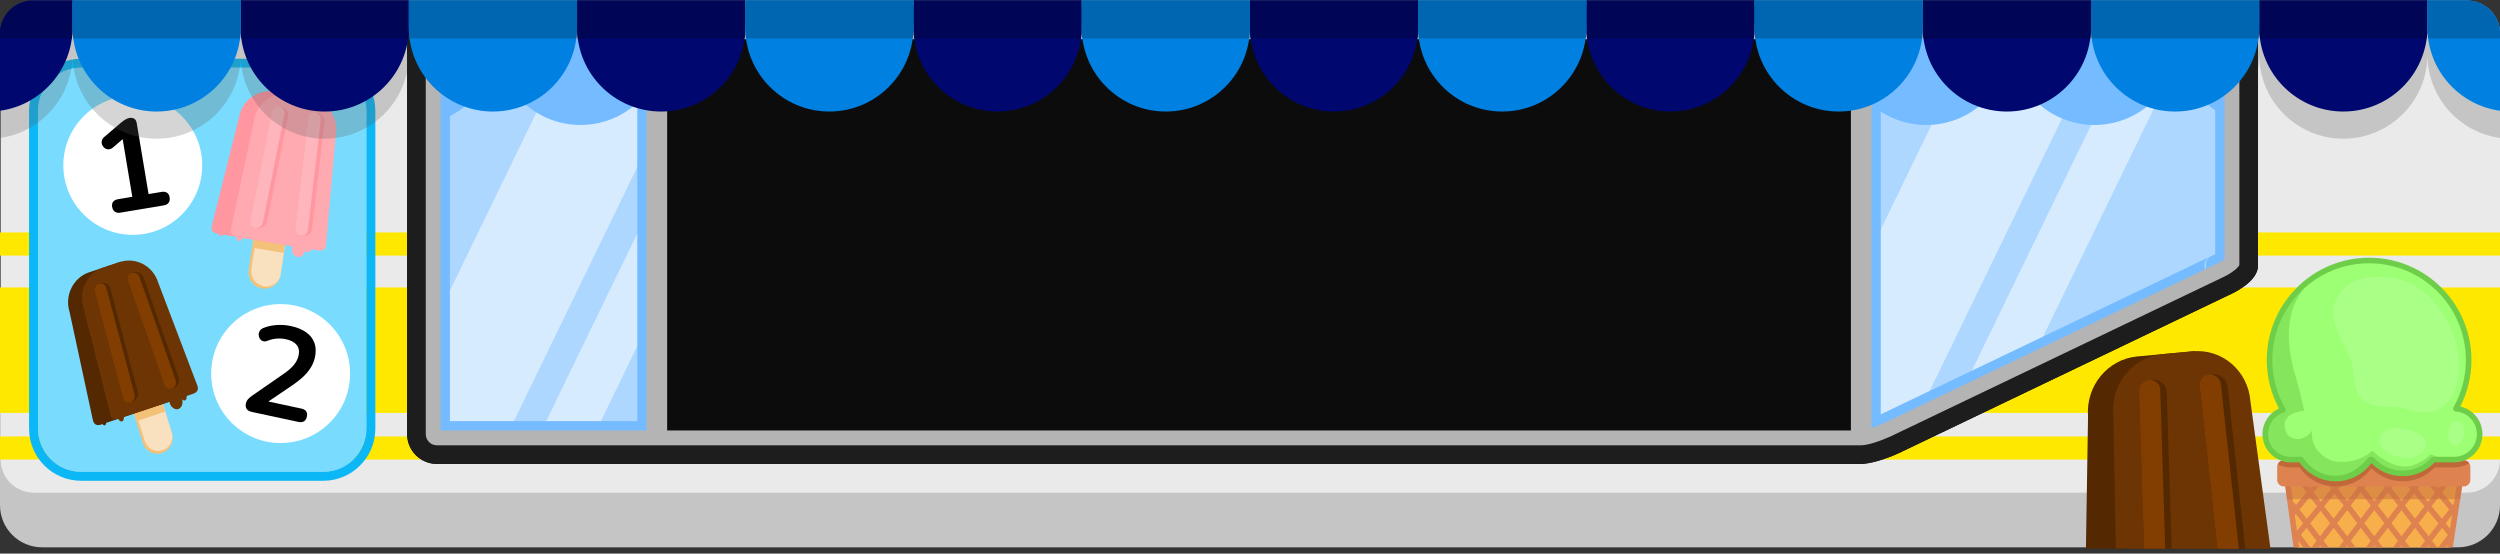 <?xml version="1.0" encoding="UTF-8" standalone="no"?>
<!DOCTYPE svg PUBLIC "-//W3C//DTD SVG 1.1//EN" "http://www.w3.org/Graphics/SVG/1.1/DTD/svg11.dtd">
<svg width="100%" height="100%" viewBox="0 0 280 62" version="1.1" xmlns="http://www.w3.org/2000/svg" xmlns:xlink="http://www.w3.org/1999/xlink" xml:space="preserve" xmlns:serif="http://www.serif.com/" style="fill-rule:evenodd;clip-rule:evenodd;stroke-linejoin:round;stroke-miterlimit:2;">
    <rect x="0" y="0" width="280" height="62" fill="#333333" stroke="none"/>
    <g id="banner_43" transform="matrix(1,0,0,1,0,-8.7)">
        <path d="M280,47.751L-0,47.751L-0,65.286C-0,67.888 2.112,70 4.714,70L275.286,70C277.888,70 280,67.888 280,65.286L280,47.751Z" style="fill:#c5c5c5;"/>
        <g transform="matrix(-0.893,-1.09389e-16,8.74808e-17,-0.714,285.834,65.897)">
            <path d="M320,8.028C320,5.159 318.138,2.83 315.844,2.83L10.688,2.83C8.394,2.83 6.532,5.159 6.532,8.028L6.532,74.803C6.532,77.671 8.394,80 10.688,80L315.844,80C318.138,80 320,77.671 320,74.803L320,8.028Z" style="fill:#eaeaea;"/>
        </g>
        <g transform="matrix(1,0,0,0.907,0,4.627)">
            <rect x="0" y="39.984" width="280" height="15.497" style="fill:#ffe800;"/>
        </g>
        <path d="M280,60.171L0,60.171L0,57.58L280,57.58L280,60.171ZM280,37.325L0,37.325L0,34.733L280,34.733L280,37.325Z" style="fill:#ffe800;"/>
        <g transform="matrix(0.228,-0.021,0.018,0.234,205.063,11.155)">
            <g transform="matrix(4.362,0.4,-0.333,4.251,-890.83,-129.538)">
                <path d="M249.081,70L233.555,70L233.8,55.201C233.542,51.818 236.009,48.818 239.306,48.508L245.759,47.9L249.081,70Z" style="fill:#542800;"/>
            </g>
            <g transform="matrix(4.362,0.4,-0.333,4.251,-890.83,-129.538)">
                <path d="M236.897,70L236.627,54.935C236.369,51.551 238.836,48.552 242.133,48.241L245.515,47.923C248.813,47.612 251.699,50.107 251.957,53.491L254.191,70L236.897,70Z" style="fill:#6c3503;"/>
            </g>
            <g>
                <g transform="matrix(4.362,0.4,-0.333,4.251,-890.83,-129.538)">
                    <path d="M240.049,70L243.139,70L242.602,52.52C242.576,51.665 241.864,51.035 241.014,51.115C240.163,51.195 239.494,51.955 239.521,52.81L240.049,70Z" style="fill:#542800;"/>
                </g>
                <g transform="matrix(4.362,0.4,-0.333,4.251,-890.83,-129.538)">
                    <path d="M240.049,70L242.42,70L241.874,52.227C241.853,51.571 241.307,51.088 240.655,51.149C240.003,51.211 239.489,51.793 239.509,52.45L240.049,70Z" style="fill:#823e00;"/>
                </g>
            </g>
            <g>
                <g transform="matrix(4.362,0.4,-0.333,4.251,-890.83,-129.538)">
                    <path d="M248.261,70L251.374,70L249.411,51.879C249.319,51.029 248.554,50.405 247.704,50.485C246.853,50.565 246.237,51.32 246.329,52.169L248.261,70Z" style="fill:#542800;"/>
                </g>
                <g transform="matrix(4.362,0.4,-0.333,4.251,-890.83,-129.538)">
                    <path d="M248.261,70L250.649,70L248.655,51.588C248.584,50.936 247.997,50.457 247.345,50.519C246.692,50.58 246.22,51.159 246.291,51.811L248.261,70Z" style="fill:#823e00;"/>
                </g>
            </g>
        </g>
        <g>
            <g transform="matrix(-1,-1.22465e-16,8.92019e-17,-0.728,531.729,113.89)">
                <path d="M275.644,71.418L256.085,71.418L257.332,60.257L274.397,60.257L275.644,71.418Z" style="fill:#f6af4b;"/>
            </g>
            <path d="M257.973,70L257.408,69.265L257.507,70L256.875,70L255.776,61.918C255.762,61.828 255.788,61.736 255.848,61.667C255.907,61.598 255.994,61.558 256.085,61.558L275.644,61.558C275.735,61.558 275.821,61.598 275.881,61.667C275.94,61.736 275.966,61.828 275.953,61.918L274.713,70L274.081,70L274.131,69.673L273.88,70L273.091,70L274.162,68.606L273.517,67.82L272.398,69.277L272.953,70L272.165,70L272.004,69.79L271.843,70L271.055,70L271.61,69.277L270.484,67.812L269.359,69.277L269.914,70L269.126,70L268.965,69.79L268.804,70L268.016,70L268.571,69.277L267.446,67.812L266.32,69.277L266.875,70L266.087,70L265.926,69.79L265.765,70L264.977,70L265.532,69.277L264.407,67.812L263.281,69.277L263.836,70L263.048,70L262.887,69.79L262.726,70L261.938,70L262.493,69.277L261.368,67.812L260.243,69.277L260.798,70L260.01,70L259.848,69.79L259.687,70L258.899,70L259.454,69.277L258.335,67.82L257.69,68.606L258.761,70L257.973,70ZM264.801,67.299L265.926,68.764L267.051,67.299L265.926,65.834L264.801,67.299ZM258.742,67.324L259.848,68.764L260.974,67.299L259.905,65.907L258.742,67.324ZM270.878,67.299L272.004,68.764L273.11,67.324L271.947,65.907L270.878,67.299ZM261.762,67.299L262.887,68.764L264.013,67.299L262.887,65.834L261.762,67.299ZM267.84,67.299L268.965,68.764L270.09,67.299L268.965,65.834L267.84,67.299ZM257.02,66.399L257.257,68.149L257.944,67.311L257.136,66.259L257.02,66.399ZM273.908,67.311L274.401,67.912L274.639,66.359L273.908,67.311ZM272.338,65.398L273.501,66.815L274.307,65.765L273.139,64.356L272.338,65.398ZM257.545,65.765L258.351,66.815L259.514,65.398L258.713,64.356L257.545,65.765ZM263.281,65.321L264.407,66.786L265.532,65.321L264.407,63.856L263.281,65.321ZM260.312,65.411L261.368,66.786L262.493,65.321L261.474,63.994L260.312,65.411ZM269.359,65.321L270.484,66.786L271.54,65.411L270.378,63.994L269.359,65.321ZM266.32,65.321L267.446,66.786L268.571,65.321L267.446,63.856L266.32,65.321ZM272.149,62.183L273.12,63.355L273.837,62.422C273.942,62.285 274.138,62.259 274.275,62.364C274.412,62.469 274.437,62.666 274.332,62.803L273.529,63.848L274.698,65.257L274.836,65.077L275.28,62.183L272.149,62.183ZM256.82,64.921C256.882,64.939 256.938,64.976 256.981,65.031L257.155,65.257L258.323,63.848L257.52,62.803C257.415,62.666 257.441,62.469 257.577,62.364C257.714,62.259 257.91,62.285 258.016,62.422L258.732,63.355L259.703,62.183L256.449,62.183L256.82,64.921ZM260.422,62.183C260.422,62.253 260.398,62.324 260.35,62.382L259.122,63.863L259.921,64.902L261.083,63.486L260.559,62.803C260.454,62.666 260.479,62.469 260.616,62.364C260.753,62.259 260.949,62.285 261.054,62.422L261.49,62.989L261.963,62.414C262.072,62.281 262.269,62.261 262.402,62.371C262.536,62.48 262.555,62.677 262.446,62.81L261.881,63.498L262.887,64.808L264.013,63.343L263.598,62.803C263.492,62.666 263.518,62.469 263.655,62.364C263.792,62.259 263.988,62.285 264.093,62.422L264.407,62.83L264.72,62.422C264.825,62.285 265.022,62.259 265.158,62.364C265.295,62.469 265.321,62.666 265.216,62.803L264.801,63.343L265.926,64.808L267.051,63.343L266.636,62.803C266.531,62.666 266.557,62.469 266.694,62.364C266.831,62.259 267.027,62.285 267.132,62.422L267.446,62.83L267.759,62.422C267.864,62.285 268.06,62.259 268.197,62.364C268.334,62.469 268.36,62.666 268.255,62.803L267.84,63.343L268.965,64.808L269.971,63.498L269.406,62.81C269.297,62.677 269.316,62.48 269.45,62.371C269.583,62.261 269.78,62.281 269.89,62.414L270.362,62.989L270.798,62.422C270.903,62.285 271.099,62.259 271.236,62.364C271.373,62.469 271.399,62.666 271.294,62.803L270.769,63.486L271.931,64.902L272.73,63.863L271.502,62.382C271.454,62.324 271.43,62.253 271.431,62.183L260.422,62.183Z" style="fill:#de8250;"/>
            <path d="M255.776,61.918C255.762,61.828 255.788,61.736 255.848,61.667C255.907,61.598 255.994,61.558 256.085,61.558L275.644,61.558C275.735,61.558 275.821,61.598 275.881,61.667C275.94,61.736 275.966,61.828 275.953,61.918L275.539,64.611L256.142,64.611L255.776,61.918Z" style="fill:#c76f3f;fill-opacity:0.5;"/>
            <g transform="matrix(1,0,0,1,0.075,0)">
                <path d="M276.605,60.988C276.605,60.584 276.277,60.257 275.874,60.257L255.704,60.257C255.301,60.257 254.973,60.584 254.973,60.988L254.973,62.449C254.973,62.853 255.301,63.18 255.704,63.18L275.874,63.18C276.277,63.18 276.605,62.853 276.605,62.449L276.605,60.988Z" style="fill:#de8250;"/>
            </g>
            <path d="M275.803,60.257L275.949,60.257C276.2,60.257 276.421,60.383 276.553,60.575C276.066,60.881 275.49,61.058 274.873,61.058C274.873,61.058 272.681,61.058 272.682,61.057C271.782,62.01 270.506,62.605 269.093,62.605C267.726,62.605 266.487,62.048 265.593,61.149C264.695,62.38 263.242,63.18 261.602,63.18C259.923,63.18 258.438,62.34 257.546,61.057L256.561,61.058C256.036,61.058 255.542,60.93 255.106,60.703C255.202,60.477 255.408,60.309 255.657,60.267C255.938,60.374 256.243,60.433 256.561,60.433L257.713,60.433C257.819,60.433 257.918,60.487 257.976,60.576C258.744,61.766 260.082,62.555 261.602,62.555C263.123,62.555 264.291,61.637 265.229,60.576C265.321,60.472 265.311,60.438 265.494,60.433C265.506,60.432 265.57,60.43 265.61,60.433C265.826,60.45 265.818,60.473 265.875,60.537C266.665,61.422 267.814,61.98 269.093,61.98C270.372,61.98 271.521,61.422 272.311,60.537C272.37,60.471 272.455,60.433 272.544,60.433C272.544,60.433 274.873,60.433 274.873,60.433C275.201,60.433 275.515,60.37 275.803,60.257Z" style="fill:#bf693a;"/>
            <path d="M257.713,60.171L256.561,60.171C254.987,60.171 253.71,58.894 253.71,57.321C253.71,56.051 254.542,54.974 255.689,54.606C254.736,52.963 254.191,51.056 254.191,49.023C254.191,42.87 259.186,37.874 265.339,37.874C271.493,37.874 276.488,42.87 276.488,49.023C276.488,51.003 275.971,52.863 275.064,54.476C276.548,54.574 277.724,55.811 277.724,57.321C277.724,58.894 276.447,60.171 274.873,60.171L272.544,60.171C271.697,61.12 270.464,61.719 269.093,61.719C267.722,61.719 266.489,61.12 265.642,60.171L265.492,60.171C264.668,61.448 263.233,62.294 261.602,62.294C259.972,62.294 258.537,61.448 257.713,60.171Z" style="fill:#9cff74;"/>
            <path d="M258.878,39.939C258.613,40.217 258.364,40.517 258.133,40.84C257.535,41.676 256.995,42.587 256.704,43.578C256.02,45.905 256.419,48.622 257.121,50.901C257.541,52.262 258.071,54.721 258.071,54.721C258.071,54.721 255.12,54.864 256.05,57.088C256.489,58.137 258.178,58.178 258.96,56.906C258.698,58.783 260.26,60.328 261.948,60.423C264.413,60.561 265.707,59.164 265.707,59.164C265.707,59.164 267.353,60.912 269.32,60.95C270.552,60.974 271.903,60.021 272.201,59.58C272.201,59.58 272.93,59.849 273.023,59.882C273.404,60.021 273.607,60.051 273.863,60.171L272.544,60.171C271.697,61.12 270.464,61.719 269.093,61.719C267.722,61.719 266.489,61.12 265.642,60.171L265.492,60.171C264.668,61.448 263.233,62.294 261.602,62.294C259.972,62.294 258.537,61.448 257.713,60.171L256.561,60.171C254.987,60.171 253.71,58.894 253.71,57.321C253.71,56.051 254.542,54.974 255.689,54.606C254.736,52.963 254.191,51.056 254.191,49.023C254.191,45.277 256.042,41.961 258.878,39.939Z" style="fill:#6fce49;fill-opacity:0.5;"/>
            <path d="M265.593,60.575C266.487,61.474 267.726,62.031 269.093,62.031C270.506,62.031 271.782,61.436 272.682,60.483C272.681,60.484 274.873,60.484 274.873,60.484C276.619,60.484 278.037,59.066 278.037,57.321C278.037,55.807 276.971,54.541 275.551,54.23C276.35,52.667 276.801,50.897 276.801,49.023C276.801,42.697 271.665,37.562 265.339,37.562C259.014,37.562 253.878,42.697 253.878,49.023C253.878,50.984 254.372,52.83 255.242,54.445C254.154,54.946 253.398,56.046 253.398,57.321C253.398,59.066 254.815,60.484 256.561,60.484L257.546,60.484C258.438,61.766 259.923,62.607 261.602,62.607C263.242,62.607 264.695,61.806 265.593,60.575ZM265.875,59.963C265.818,59.9 265.826,59.876 265.61,59.859C265.57,59.856 265.506,59.859 265.494,59.859C265.311,59.865 265.321,59.898 265.229,60.002C264.291,61.063 263.123,61.982 261.602,61.982C260.082,61.982 258.744,61.193 257.976,60.002C257.918,59.913 257.819,59.859 257.713,59.859L256.561,59.859C255.16,59.859 254.023,58.722 254.023,57.321C254.023,56.19 254.763,55.232 255.785,54.903C255.875,54.874 255.947,54.806 255.981,54.718C256.015,54.63 256.007,54.531 255.96,54.449C255.034,52.853 254.503,50.999 254.503,49.023C254.503,43.042 259.359,38.187 265.339,38.187C271.32,38.187 276.176,43.042 276.176,49.023C276.176,50.947 275.673,52.755 274.791,54.323C274.739,54.416 274.738,54.531 274.789,54.625C274.84,54.719 274.936,54.781 275.043,54.788C276.365,54.875 277.412,55.977 277.412,57.321C277.412,58.722 276.274,59.859 274.873,59.859C274.873,59.859 272.544,59.859 272.544,59.859C272.455,59.859 272.37,59.897 272.311,59.963C271.521,60.848 270.372,61.406 269.093,61.406C267.814,61.406 266.665,60.848 265.875,59.963Z" style="fill:#6fce49;"/>
            <path d="M268.509,56.654C269.484,56.76 270.761,56.909 271.42,57.746C272.404,58.998 270.576,60.128 269.459,60.013C268.437,59.909 267.269,59.593 266.696,58.664C266.013,57.556 267.306,56.524 268.509,56.654ZM275.071,55.882C275.783,55.841 276.083,56.577 276.01,57.196C275.952,57.683 275.57,58.646 274.952,58.573C273.768,58.434 274.11,55.938 275.071,55.882ZM268.222,54.293C267.056,54.238 265.435,54.317 264.496,53.385C263.449,52.348 263.721,50.426 263.317,49.115C263.153,48.586 262.89,48.097 262.659,47.595C261.87,45.883 260.826,44.308 261.573,42.441C261.768,41.953 262.306,41.157 262.72,40.816C264.992,38.946 268.789,39.789 270.119,40.511C272.631,41.875 274.38,44.398 275.109,47.257C275.252,47.817 275.428,49.507 275.395,50.084C275.193,53.593 273.625,54.265 272.793,54.683C272.276,54.943 271.628,54.907 271.069,54.85C270.163,54.758 269.104,54.334 268.222,54.293Z" style="fill:#d4ffc2;fill-opacity:0.25;"/>
        </g>
        <g transform="matrix(0.84,0,0,0.866,-0.615,6.22)">
            <g transform="matrix(1.19,0,0,1.155,0.732,-7.184)">
                <path d="M41.055,21.113C41.055,18.443 38.887,16.275 36.216,16.275L9.095,16.275C6.425,16.275 4.257,18.443 4.257,21.113L4.257,56.696C4.257,59.366 6.425,61.534 9.095,61.534L36.216,61.534C38.887,61.534 41.055,59.366 41.055,56.696L41.055,21.113Z" style="fill:#79dcff;"/>
            </g>
            <g transform="matrix(1.19,0,0,1.155,0.732,-7.184)">
                <path d="M42.055,21.113C42.055,17.891 39.439,15.275 36.216,15.275L9.095,15.275C5.873,15.275 3.257,17.891 3.257,21.113C3.257,21.113 3.257,56.696 3.257,56.696C3.257,59.918 5.873,62.534 9.095,62.534C9.095,62.534 36.216,62.534 36.216,62.534C39.439,62.534 42.055,59.918 42.055,56.696L42.055,21.113ZM41.055,21.113C41.055,18.443 38.887,16.275 36.216,16.275L9.095,16.275C6.425,16.275 4.257,18.443 4.257,21.113L4.257,56.696C4.257,59.366 6.425,61.534 9.095,61.534L36.216,61.534C38.887,61.534 41.055,59.366 41.055,56.696L41.055,21.113Z" style="fill:#0bb7f4;"/>
            </g>
            <g transform="matrix(1.45,0,0,1.407,-5.156,-13.471)">
                <circle cx="16.27" cy="26.81" r="6.386" style="fill:#fff;"/>
            </g>
            <g transform="matrix(1.174,-0.191,0.196,1.139,-6.055,-6.008)">
                <path d="M13.728,34.239C13.478,34.239 13.283,34.169 13.143,34.03C13.004,33.89 12.934,33.7 12.934,33.46C12.934,33.209 13.004,33.022 13.143,32.896C13.283,32.771 13.478,32.709 13.728,32.709L15.345,32.709L15.345,25.62L16.24,25.62L14.118,26.905C13.935,27.011 13.764,27.051 13.605,27.027C13.446,27.003 13.312,26.936 13.201,26.825C13.09,26.715 13.016,26.582 12.977,26.428C12.939,26.274 12.951,26.118 13.013,25.959C13.076,25.8 13.199,25.668 13.381,25.562L15.374,24.364C15.566,24.248 15.759,24.149 15.951,24.068C16.144,23.986 16.322,23.945 16.486,23.945C16.688,23.945 16.856,24 16.991,24.111C17.126,24.222 17.193,24.402 17.193,24.652L17.193,32.709L18.666,32.709C18.916,32.709 19.111,32.771 19.251,32.896C19.39,33.022 19.46,33.209 19.46,33.46C19.46,33.71 19.39,33.902 19.251,34.037C19.111,34.172 18.916,34.239 18.666,34.239L13.728,34.239Z" style="fill-rule:nonzero;"/>
            </g>
            <g transform="matrix(1.45,0,0,1.407,14.558,13.456)">
                <circle cx="16.27" cy="26.81" r="6.386" style="fill:#fff;"/>
            </g>
            <g transform="matrix(1.164,0.242,-0.249,1.129,27.277,14.248)">
                <path d="M13.396,34.239C13.088,34.239 12.864,34.169 12.725,34.03C12.585,33.89 12.515,33.686 12.515,33.416C12.515,33.253 12.558,33.094 12.645,32.94C12.732,32.786 12.857,32.622 13.021,32.449L15.923,29.359C16.365,28.897 16.683,28.476 16.875,28.096C17.068,27.716 17.164,27.333 17.164,26.948C17.164,26.467 17.013,26.101 16.709,25.851C16.406,25.6 15.966,25.475 15.388,25.475C15.061,25.475 14.734,25.521 14.407,25.612C14.079,25.704 13.747,25.86 13.41,26.082C13.237,26.197 13.076,26.245 12.927,26.226C12.777,26.207 12.648,26.144 12.537,26.038C12.426,25.932 12.352,25.803 12.313,25.649C12.275,25.495 12.282,25.338 12.335,25.179C12.388,25.02 12.501,24.883 12.674,24.768C13.088,24.489 13.552,24.277 14.067,24.133C14.582,23.988 15.1,23.916 15.619,23.916C16.351,23.916 16.967,24.027 17.467,24.248C17.968,24.469 18.348,24.792 18.608,25.215C18.868,25.639 18.998,26.154 18.998,26.76C18.998,27.165 18.933,27.559 18.803,27.944C18.673,28.329 18.476,28.719 18.211,29.114C17.946,29.508 17.602,29.927 17.179,30.37L14.464,33.2L14.464,32.709L18.709,32.709C18.969,32.709 19.166,32.771 19.301,32.896C19.436,33.022 19.503,33.209 19.503,33.46C19.503,33.71 19.436,33.902 19.301,34.037C19.166,34.172 18.969,34.239 18.709,34.239L13.396,34.239Z" style="fill-rule:nonzero;"/>
            </g>
            <g id="avatar_item_28" transform="matrix(0.148,-0.048,0.048,0.148,-15.913,19.114)">
                <g transform="matrix(1,0,0,1,-2.205,0)">
                    <g transform="matrix(1.084,0,0,1,-14.896,3.396)">
                        <path d="M166.164,276.256C166.164,269.203 160.754,263.477 154.091,263.477C147.428,263.477 142.018,269.203 142.018,276.256L142.018,318.479C142.018,325.533 147.428,331.259 154.091,331.259C160.754,331.259 166.164,325.533 166.164,318.479L166.164,276.256Z" style="fill:#f4c179;"/>
                    </g>
                    <g transform="matrix(1,0,0,1,-0.867,1.396)">
                        <path d="M166.164,275.261C166.164,268.757 160.754,263.477 154.091,263.477C147.428,263.477 142.018,268.757 142.018,275.261L142.018,319.474C142.018,325.978 147.428,331.259 154.091,331.259C160.754,331.259 166.164,325.978 166.164,319.474L166.164,275.261Z" style="fill:#f9e1bf;"/>
                    </g>
                    <g transform="matrix(1.047,0,0,1,-7.831,0)">
                        <path d="M141.152,302.773L165.297,302.773L165.297,276.946C165.297,270.283 159.887,264.873 153.224,264.873C146.561,264.873 141.152,270.283 141.152,276.946L141.152,302.773Z" style="fill:#f4c179;"/>
                    </g>
                </g>
                <g>
                    <g transform="matrix(1,0,0,1,-12.073,-1.144)">
                        <path d="M119.82,297.226C115.392,297.299 113.476,295.062 114.132,290.458L122.773,199.893C122.773,185.406 134.534,173.644 149.022,173.644L177.37,173.644L186.628,297.226L119.82,297.226Z" style="fill:#542800;"/>
                    </g>
                    <g transform="matrix(1,0,0,1,3.575,0)">
                        <path d="M119.82,296.08C115.392,296.154 113.476,293.916 114.132,289.313L119.545,198.749C119.545,184.262 131.307,172.5 145.795,172.5L160.654,172.5C175.141,172.5 186.903,184.262 186.903,198.749L192.317,289.313C192.973,293.916 191.056,296.154 186.628,296.08L119.82,296.08Z" style="fill:#6c3503;"/>
                    </g>
                    <g transform="matrix(-1.163,1.42395e-16,-1.46282e-16,-1.194,379.062,656.283)">
                        <path d="M180.313,303.014C180.548,302.305 180.668,301.546 180.668,300.781C180.668,297.519 178.524,294.87 175.883,294.87C173.243,294.87 171.099,297.519 171.099,300.781C171.099,301.546 171.219,302.305 171.453,303.014L180.313,303.014Z" style="fill:#6c3503;"/>
                    </g>
                    <g transform="matrix(-0.581,7.11973e-17,-9.87987e-17,-0.807,284.234,537.088)">
                        <path d="M180.533,299.385C180.011,296.735 178.09,294.87 175.883,294.87C173.243,294.87 171.099,297.519 171.099,300.781C171.099,301.251 171.144,301.72 171.234,302.177L180.533,299.385Z" style="fill:#6c3503;"/>
                    </g>
                    <g transform="matrix(0.581,7.11973e-17,9.87987e-17,-0.807,23.263,537.088)">
                        <path d="M180.533,299.385C180.011,296.735 178.09,294.87 175.883,294.87C173.243,294.87 171.099,297.519 171.099,300.781C171.099,301.251 171.144,301.72 171.234,302.177L180.533,299.385Z" style="fill:#6c3503;"/>
                    </g>
                    <g transform="matrix(0.472,5.77807e-17,9.63714e-17,-0.787,27.365,529.719)">
                        <path d="M180.533,299.385C180.011,296.735 178.09,294.87 175.883,294.87C173.243,294.87 171.099,297.519 171.099,300.781C171.099,301.251 171.144,301.72 171.234,302.177L180.533,299.385Z" style="fill:#542800;"/>
                    </g>
                    <g>
                        <g transform="matrix(1,0,-0.052,1.11,9.562,-24.084)">
                            <path d="M150.447,193.67C150.447,190.384 147.414,187.716 143.678,187.716C139.941,187.716 136.908,190.384 136.908,193.67L136.908,273.612C136.908,276.898 139.941,279.566 143.678,279.566C147.414,279.566 150.447,276.898 150.447,273.612L150.447,193.67Z" style="fill:#542800;"/>
                        </g>
                        <g transform="matrix(0.767,0,-0.052,1.11,41.437,-24.084)">
                            <path d="M150.447,192.284C150.447,189.763 147.414,187.716 143.678,187.716C139.941,187.716 136.908,189.763 136.908,192.284L136.908,274.998C136.908,277.519 139.941,279.566 143.678,279.566C147.414,279.566 150.447,277.519 150.447,274.998L150.447,192.284Z" style="fill:#823e00;"/>
                        </g>
                    </g>
                    <g>
                        <g transform="matrix(1,0,0.036,1.11,22.462,-24.084)">
                            <path d="M150.447,193.67C150.447,190.384 147.414,187.716 143.678,187.716C139.941,187.716 136.908,190.384 136.908,193.67L136.908,273.612C136.908,276.898 139.941,279.566 143.678,279.566C147.414,279.566 150.447,276.898 150.447,273.612L150.447,193.67Z" style="fill:#542800;"/>
                        </g>
                        <g transform="matrix(0.767,0,0.036,1.11,54.338,-24.084)">
                            <path d="M150.447,192.284C150.447,189.763 147.414,187.716 143.678,187.716C139.941,187.716 136.908,189.763 136.908,192.284L136.908,274.998C136.908,277.519 139.941,279.566 143.678,279.566C147.414,279.566 150.447,277.519 150.447,274.998L150.447,192.284Z" style="fill:#823e00;"/>
                        </g>
                    </g>
                </g>
            </g>
            <g id="avatar_item_281" serif:id="avatar_item_28" transform="matrix(0.162,0.026,-0.024,0.155,19.433,-15.594)">
                <g transform="matrix(1,0,0,1,-2.205,0)">
                    <g transform="matrix(1.084,0,0,1,-14.896,3.396)">
                        <path d="M166.164,276.821C166.164,269.456 160.754,263.477 154.091,263.477C147.428,263.477 142.018,269.456 142.018,276.821L142.018,317.915C142.018,325.279 147.428,331.259 154.091,331.259C160.754,331.259 166.164,325.279 166.164,317.915L166.164,276.821Z" style="fill:#f4c179;"/>
                    </g>
                    <g transform="matrix(1,0,0,1,-0.867,1.396)">
                        <path d="M166.164,275.782C166.164,268.991 160.754,263.477 154.091,263.477C147.428,263.477 142.018,268.991 142.018,275.782L142.018,318.954C142.018,325.745 147.428,331.259 154.091,331.259C160.754,331.259 166.164,325.745 166.164,318.954L166.164,275.782Z" style="fill:#f9e1bf;"/>
                    </g>
                    <g transform="matrix(1.047,0,0,1,-7.831,0)">
                        <path d="M141.152,302.773L165.297,302.773L165.297,276.946C165.297,270.283 159.887,264.873 153.224,264.873C146.561,264.873 141.152,270.283 141.152,276.946L141.152,302.773Z" style="fill:#f4c179;"/>
                    </g>
                </g>
                <g>
                    <g transform="matrix(1,0,0,1,-12.073,-1.144)">
                        <path d="M119.82,297.226C115.392,297.299 113.476,295.062 114.132,290.458L122.773,199.893C122.773,185.406 134.534,173.644 149.022,173.644L177.37,173.644L186.628,297.226L119.82,297.226Z" style="fill:#ff96a0;"/>
                    </g>
                    <g transform="matrix(1,0,0,1,3.575,0)">
                        <path d="M119.82,296.08C115.392,296.154 113.476,293.916 114.132,289.313L119.545,198.749C119.545,184.262 131.307,172.5 145.795,172.5L160.654,172.5C175.141,172.5 186.903,184.262 186.903,198.749L192.317,289.313C192.973,293.916 191.056,296.154 186.628,296.08L119.82,296.08Z" style="fill:#ffa9b1;"/>
                    </g>
                    <g transform="matrix(-1.163,1.42395e-16,-1.46282e-16,-1.194,379.062,656.283)">
                        <path d="M180.313,303.014C180.548,302.305 180.668,301.546 180.668,300.781C180.668,297.519 178.524,294.87 175.883,294.87C173.243,294.87 171.099,297.519 171.099,300.781C171.099,301.546 171.219,302.305 171.453,303.014L180.313,303.014Z" style="fill:#ffa9b1;"/>
                    </g>
                    <g transform="matrix(-0.581,7.11973e-17,-9.87987e-17,-0.807,284.234,537.088)">
                        <path d="M180.533,299.385C180.011,296.735 178.09,294.87 175.883,294.87C173.243,294.87 171.099,297.519 171.099,300.781C171.099,301.251 171.144,301.72 171.234,302.177L180.533,299.385Z" style="fill:#ffa9b1;"/>
                    </g>
                    <g transform="matrix(0.581,7.11973e-17,9.87987e-17,-0.807,23.263,537.088)">
                        <path d="M180.533,299.385C180.011,296.735 178.09,294.87 175.883,294.87C173.243,294.87 171.099,297.519 171.099,300.781C171.099,301.251 171.144,301.72 171.234,302.177L180.533,299.385Z" style="fill:#ffa9b1;"/>
                    </g>
                    <g transform="matrix(0.472,5.77807e-17,9.63714e-17,-0.787,27.365,529.719)">
                        <path d="M180.533,299.385C180.011,296.735 178.09,294.87 175.883,294.87C173.243,294.87 171.099,297.519 171.099,300.781C171.099,301.251 171.144,301.72 171.234,302.177L180.533,299.385Z" style="fill:#ff96a0;"/>
                    </g>
                    <g>
                        <g transform="matrix(1,0,-0.052,1.11,9.562,-24.084)">
                            <path d="M150.447,193.933C150.447,190.502 147.414,187.716 143.678,187.716C139.941,187.716 136.908,190.502 136.908,193.933L136.908,273.349C136.908,276.78 139.941,279.566 143.678,279.566C147.414,279.566 150.447,276.78 150.447,273.349L150.447,193.933Z" style="fill:#ff96a0;"/>
                        </g>
                        <g transform="matrix(0.767,0,-0.052,1.11,41.437,-24.084)">
                            <path d="M150.447,192.485C150.447,189.853 147.414,187.716 143.678,187.716C139.941,187.716 136.908,189.853 136.908,192.485L136.908,274.797C136.908,277.429 139.941,279.566 143.678,279.566C147.414,279.566 150.447,277.429 150.447,274.797L150.447,192.485Z" style="fill:#ffb5bc;"/>
                        </g>
                    </g>
                    <g>
                        <g transform="matrix(1,0,0.036,1.11,22.462,-24.084)">
                            <path d="M150.447,193.933C150.447,190.502 147.414,187.716 143.678,187.716C139.941,187.716 136.908,190.502 136.908,193.933L136.908,273.349C136.908,276.78 139.941,279.566 143.678,279.566C147.414,279.566 150.447,276.78 150.447,273.349L150.447,193.933Z" style="fill:#ff96a0;"/>
                        </g>
                        <g transform="matrix(0.767,0,0.036,1.11,54.338,-24.084)">
                            <path d="M150.447,192.485C150.447,189.853 147.414,187.716 143.678,187.716C139.941,187.716 136.908,189.853 136.908,192.485L136.908,274.797C136.908,277.429 139.941,279.566 143.678,279.566C147.414,279.566 150.447,277.429 150.447,274.797L150.447,192.485Z" style="fill:#ffb5bc;"/>
                        </g>
                    </g>
                </g>
            </g>
        </g>
        <g transform="matrix(1,0,0,1,0,3.043)">
            <path d="M271.872,11.833L271.872,11.772C271.872,16.533 275.411,20.474 280,21.104L280,12.463C280,10.414 278.336,8.75 276.287,8.75L3.713,8.75C1.664,8.75 -0,10.414 -0,12.463L-0,21.104C4.589,20.474 8.128,16.533 8.128,11.772C8.128,16.971 12.349,21.192 17.548,21.192C22.598,21.192 26.724,17.211 26.958,12.219C27.191,17.211 31.318,21.192 36.368,21.192C41.546,21.192 45.755,17.004 45.788,11.833L45.788,11.772C45.788,16.971 50.009,21.192 55.208,21.192C60.407,21.192 64.628,16.971 64.628,11.772C64.628,16.971 68.849,21.192 74.048,21.192C79.227,21.192 83.436,17.004 83.468,11.833L83.468,11.772C83.468,16.971 87.689,21.192 92.889,21.192C98.088,21.192 102.309,16.971 102.309,11.772C102.309,16.971 106.53,21.192 111.729,21.192C116.908,21.192 121.116,17.004 121.149,11.833L121.149,11.772C121.149,16.971 125.37,21.192 130.569,21.192C135.768,21.192 139.99,16.971 139.99,11.772C139.99,16.971 144.211,21.192 149.41,21.192C154.589,21.192 158.797,17.004 158.83,11.833L158.83,11.772C158.83,16.971 163.051,21.192 168.25,21.192C173.449,21.192 177.67,16.971 177.67,11.772C177.67,16.971 181.891,21.192 187.09,21.192C192.269,21.192 196.478,17.004 196.51,11.833L196.511,11.772C196.511,16.971 200.732,21.192 205.931,21.192C211.13,21.192 215.351,16.971 215.351,11.772C215.351,16.971 219.572,21.192 224.771,21.192C229.95,21.192 234.158,17.004 234.191,11.833L234.191,11.772C234.191,16.971 238.412,21.192 243.611,21.192C248.811,21.192 253.032,16.971 253.032,11.772C253.032,16.971 257.253,21.192 262.452,21.192C267.631,21.192 271.839,17.004 271.872,11.833Z" style="fill:#5b5b5b;fill-opacity:0.25;"/>
        </g>
        <g transform="matrix(1,0,0,1,-9.029,-1.538)">
            <path d="M258.59,10.879L57.963,10.879C56.123,10.879 54.629,12.372 54.629,14.212L54.629,58.865C54.629,60.704 56.123,62.198 57.963,62.198L217.391,62.198C218.43,62.198 220.085,61.722 221.723,60.975L258.59,43.317L258.627,43.3C259.404,42.958 261.923,41.709 261.923,39.984L261.923,14.212C261.923,12.372 260.43,10.879 258.59,10.879Z" style="fill:#0c0c0c;"/>
            <path d="M258.627,43.3L221.723,60.975C220.085,61.722 218.43,62.198 217.391,62.198L57.963,62.198C56.123,62.198 54.629,60.704 54.629,58.865L54.629,14.212C54.629,12.372 56.123,10.879 57.963,10.879L258.59,10.879C260.43,10.879 261.923,12.372 261.923,14.212L261.923,39.984C261.923,41.709 259.404,42.958 258.627,43.3ZM257.788,41.393L220.842,59.087C219.531,59.683 218.223,60.115 217.391,60.115C217.391,60.115 57.963,60.115 57.963,60.115C57.273,60.115 56.713,59.555 56.713,58.865L56.713,14.212C56.713,13.522 57.273,12.962 57.963,12.962L258.59,12.962C259.28,12.962 259.84,13.522 259.84,14.212L259.84,39.93C259.82,39.963 259.771,40.046 259.735,40.09C259.607,40.25 259.446,40.392 259.28,40.522C258.721,40.96 258.086,41.262 257.788,41.393Z" style="fill:#1d1d1d;"/>
            <path d="M81.446,14.629L58.379,14.629L58.379,58.448L81.446,58.448L81.446,14.629ZM218.633,14.629L218.633,58.187C219.102,58.029 219.618,57.813 220.138,57.576L256.97,39.935L257.117,39.87L257.116,39.868C257.329,39.774 257.769,39.57 258.173,39.27L258.173,14.629L218.633,14.629Z" style="fill:#aed7ff;"/>
            <path d="M81.446,26.796L66.076,58.448L58.379,58.448L58.379,44.933L73.095,14.629L81.446,14.629L81.446,26.796ZM81.446,46.86L75.819,58.448L69.697,58.448L81.446,34.253L81.446,46.86ZM218.633,38.084L218.633,58.187C219.102,58.029 219.618,57.813 220.138,57.576L224.425,55.523L244.283,14.629L230.023,14.629L218.633,38.084ZM237.121,49.442L229.143,53.263L247.904,14.629L254.026,14.629L237.121,49.442Z" style="fill:#fff;fill-opacity:0.5;"/>
            <path d="M258.173,23.209L258.173,14.629L218.633,14.629L218.633,21.959C220.282,23.378 222.427,24.236 224.771,24.236C229.95,24.236 234.158,20.047 234.191,14.876L234.191,14.815C234.191,20.014 238.412,24.236 243.611,24.236C248.811,24.236 253.032,20.014 253.032,14.815C253.032,18.475 255.122,21.649 258.173,23.209ZM81.446,20.645L81.446,14.629L58.379,14.629L58.379,23.688C62.02,22.384 64.628,18.902 64.628,14.815C64.628,20.014 68.849,24.236 74.048,24.236C77.047,24.236 79.721,22.831 81.446,20.645Z" style="fill:#75bbff;"/>
            <path d="M82.488,14.629C82.488,14.053 82.022,13.587 81.446,13.587L58.379,13.587C57.804,13.587 57.338,14.053 57.338,14.629L57.338,58.448C57.338,59.023 57.804,59.49 58.379,59.49L81.446,59.49C82.022,59.49 82.488,59.023 82.488,58.448L82.488,14.629ZM257.119,40.909L257.536,40.821C257.79,40.71 258.313,40.464 258.795,40.106C259.059,39.91 259.215,39.6 259.215,39.27L259.215,14.629C259.215,14.053 258.748,13.587 258.173,13.587L218.633,13.587C218.058,13.587 217.592,14.053 217.592,14.629L217.592,58.187C217.592,58.522 217.753,58.837 218.026,59.033C218.298,59.229 218.648,59.281 218.966,59.174C219.465,59.006 220.015,58.776 220.569,58.525C220.575,58.522 220.582,58.519 220.588,58.516L257.42,40.875C257.279,40.942 257.126,40.977 256.97,40.977L257.538,40.822L257.117,40.911L257.119,40.909ZM80.405,15.67L80.405,57.406C80.405,57.406 59.421,57.406 59.421,57.406C59.421,57.406 59.421,15.67 59.421,15.67L80.405,15.67ZM256.642,38.941L256.548,38.983L256.55,38.994C256.193,39.224 256.007,39.655 256.097,40.082L256.097,40.082L256.097,40.082L256.097,40.082C256.187,40.51 256.532,40.83 256.953,40.897L256.97,40.977C256.483,40.977 256.062,40.64 255.954,40.166C255.846,39.692 256.081,39.206 256.52,38.996L219.698,56.632C219.691,56.635 219.683,56.639 219.675,56.643L219.675,15.67L257.132,15.67C257.132,15.67 257.132,38.702 257.132,38.702C256.953,38.8 256.795,38.871 256.697,38.915C256.678,38.923 256.66,38.932 256.642,38.941Z" style="fill:#75bbff;"/>
            <path d="M220.842,59.087L257.788,41.393C258.086,41.262 258.721,40.96 259.28,40.522C259.446,40.392 259.607,40.25 259.735,40.09C259.771,40.046 259.82,39.963 259.84,39.93L259.84,14.212C259.84,13.522 259.28,12.962 258.59,12.962L57.963,12.962C57.273,12.962 56.713,13.522 56.713,14.212L56.713,58.865C56.713,59.555 57.273,60.115 57.963,60.115C57.963,60.115 217.391,60.115 217.391,60.115C218.223,60.115 219.531,59.683 220.842,59.087ZM81.446,14.629L58.379,14.629L58.379,58.448L81.446,58.448L81.446,14.629ZM83.75,14.629L83.75,58.448L216.33,58.448L216.33,14.629L83.75,14.629ZM218.633,14.629L218.633,58.187C219.102,58.029 219.618,57.813 220.138,57.576L256.97,39.935L257.117,39.87L257.116,39.868C257.329,39.774 257.769,39.57 258.173,39.27L258.173,14.629L218.633,14.629Z" style="fill:#b4b4b4;"/>
        </g>
        <g transform="matrix(1,0,0,1,-5.414,0)">
            <g transform="matrix(1,0,0,1,5.414,0)">
                <path d="M26.947,8.75L26.947,11.772C26.947,16.971 31.168,21.192 36.368,21.192C41.567,21.192 45.788,16.971 45.788,11.772L45.788,8.75L26.947,8.75ZM64.628,8.75L64.628,11.772C64.628,16.971 68.849,21.192 74.048,21.192C79.247,21.192 83.468,16.971 83.468,11.772L83.468,8.75L64.628,8.75ZM102.309,8.75L102.309,11.772C102.309,16.971 106.53,21.192 111.729,21.192C116.928,21.192 121.149,16.971 121.149,11.772L121.149,8.75L102.309,8.75ZM139.99,8.75L139.99,11.772C139.99,16.971 144.211,21.192 149.41,21.192C154.609,21.192 158.83,16.971 158.83,11.772L158.83,8.75L139.99,8.75ZM177.67,8.75L177.67,11.772C177.67,16.971 181.891,21.192 187.09,21.192C192.29,21.192 196.511,16.971 196.511,11.772L196.511,8.75L177.67,8.75ZM215.351,8.75L215.351,11.772C215.351,16.971 219.572,21.192 224.771,21.192C229.97,21.192 234.191,16.971 234.191,11.772L234.191,8.75L215.351,8.75ZM253.032,8.75L253.032,11.772C253.032,16.971 257.253,21.192 262.452,21.192C267.651,21.192 271.872,16.971 271.872,11.772L271.872,8.75L253.032,8.75ZM8.128,8.75L3.713,8.75C1.664,8.75 -0,10.414 -0,12.463L-0,21.104C4.589,20.474 8.128,16.533 8.128,11.772L8.128,8.75Z" style="fill:#00076e;"/>
            </g>
            <g transform="matrix(1,0,0,1,5.414,0)">
                <path d="M-0,13.007L8.048,13.007C8.101,12.603 8.128,12.191 8.128,11.772L8.128,8.75L3.713,8.75C1.664,8.75 -0,10.414 -0,12.463L-0,13.007ZM27.028,13.007L45.707,13.007C45.76,12.603 45.788,12.191 45.788,11.772L45.788,8.75L26.947,8.75L26.947,11.772C26.947,12.191 26.975,12.603 27.028,13.007ZM64.709,13.007L83.388,13.007C83.441,12.603 83.468,12.191 83.468,11.772L83.468,8.75L64.628,8.75L64.628,11.772C64.628,12.191 64.655,12.603 64.709,13.007ZM102.389,13.007L121.069,13.007C121.122,12.603 121.149,12.191 121.149,11.772L121.149,8.75L102.309,8.75L102.309,11.772C102.309,12.191 102.336,12.603 102.389,13.007ZM140.07,13.007L158.749,13.007C158.803,12.603 158.83,12.191 158.83,11.772L158.83,8.75L139.99,8.75L139.99,11.772C139.99,12.191 140.017,12.603 140.07,13.007ZM177.751,13.007L196.43,13.007C196.483,12.603 196.511,12.191 196.511,11.772L196.511,8.75L177.67,8.75L177.67,11.772C177.67,12.191 177.698,12.603 177.751,13.007ZM215.431,13.007L234.111,13.007C234.164,12.603 234.191,12.191 234.191,11.772L234.191,8.75L215.351,8.75L215.351,11.772C215.351,12.191 215.378,12.603 215.431,13.007ZM253.112,13.007L271.792,13.007C271.845,12.603 271.872,12.191 271.872,11.772L271.872,8.75L253.032,8.75L253.032,11.772C253.032,12.191 253.059,12.603 253.112,13.007Z" style="fill:#000556;"/>
            </g>
            <g transform="matrix(1,0,0,1,5.414,0)">
                <path d="M64.628,8.75L45.788,8.75L45.788,11.772C45.788,16.971 50.009,21.192 55.208,21.192C60.407,21.192 64.628,16.971 64.628,11.772L64.628,8.75ZM83.468,8.75L83.468,11.772C83.468,16.971 87.689,21.192 92.889,21.192C98.088,21.192 102.309,16.971 102.309,11.772L102.309,8.75L83.468,8.75ZM121.149,8.75L121.149,11.772C121.149,16.971 125.37,21.192 130.569,21.192C135.768,21.192 139.99,16.971 139.99,11.772L139.99,8.75L121.149,8.75ZM26.968,8.75L8.128,8.75L8.128,11.772C8.128,16.971 12.349,21.192 17.548,21.192C22.747,21.192 26.968,16.971 26.968,11.772L26.968,8.75ZM158.83,8.75L158.83,11.772C158.83,16.971 163.051,21.192 168.25,21.192C173.449,21.192 177.67,16.971 177.67,11.772L177.67,8.75L158.83,8.75ZM196.511,8.75L196.511,11.772C196.511,16.971 200.732,21.192 205.931,21.192C211.13,21.192 215.351,16.971 215.351,11.772L215.351,8.75L196.511,8.75ZM234.191,8.75L234.191,11.772C234.191,16.971 238.412,21.192 243.611,21.192C248.811,21.192 253.032,16.971 253.032,11.772L253.032,8.75L234.191,8.75ZM271.872,8.75L271.872,11.772C271.872,16.533 275.411,20.474 280,21.104L280,12.463C280,10.414 278.336,8.75 276.287,8.75L271.872,8.75Z" style="fill:#0080e0;"/>
            </g>
            <g transform="matrix(1,0,0,1,5.414,0)">
                <path d="M271.952,13.007L280,13.007L280,12.463C280,10.414 278.336,8.75 276.287,8.75L271.872,8.75L271.872,11.772C271.872,12.191 271.899,12.603 271.952,13.007ZM8.208,13.007L26.888,13.007C26.941,12.603 26.968,12.191 26.968,11.772L26.968,8.75L8.128,8.75L8.128,11.772C8.128,12.191 8.155,12.603 8.208,13.007ZM45.868,13.007L64.548,13.007C64.601,12.603 64.628,12.191 64.628,11.772L64.628,8.75L45.788,8.75L45.788,11.772C45.788,12.191 45.815,12.603 45.868,13.007ZM83.549,13.007L102.228,13.007C102.281,12.603 102.309,12.191 102.309,11.772L102.309,8.75L83.468,8.75L83.468,11.772C83.468,12.191 83.496,12.603 83.549,13.007ZM121.23,13.007L139.909,13.007C139.962,12.603 139.99,12.191 139.99,11.772L139.99,8.75L121.149,8.75L121.149,11.772C121.149,12.191 121.177,12.603 121.23,13.007ZM158.91,13.007L177.59,13.007C177.643,12.603 177.67,12.191 177.67,11.772L177.67,8.75L158.83,8.75L158.83,11.772C158.83,12.191 158.857,12.603 158.91,13.007ZM196.591,13.007L215.27,13.007C215.324,12.603 215.351,12.191 215.351,11.772L215.351,8.75L196.511,8.75L196.511,11.772C196.511,12.191 196.538,12.603 196.591,13.007ZM234.272,13.007L252.951,13.007C253.004,12.603 253.032,12.191 253.032,11.772L253.032,8.75L234.191,8.75L234.191,11.772C234.191,12.191 234.219,12.603 234.272,13.007Z" style="fill:#0066b2;"/>
            </g>
        </g>
    </g>
</svg>

